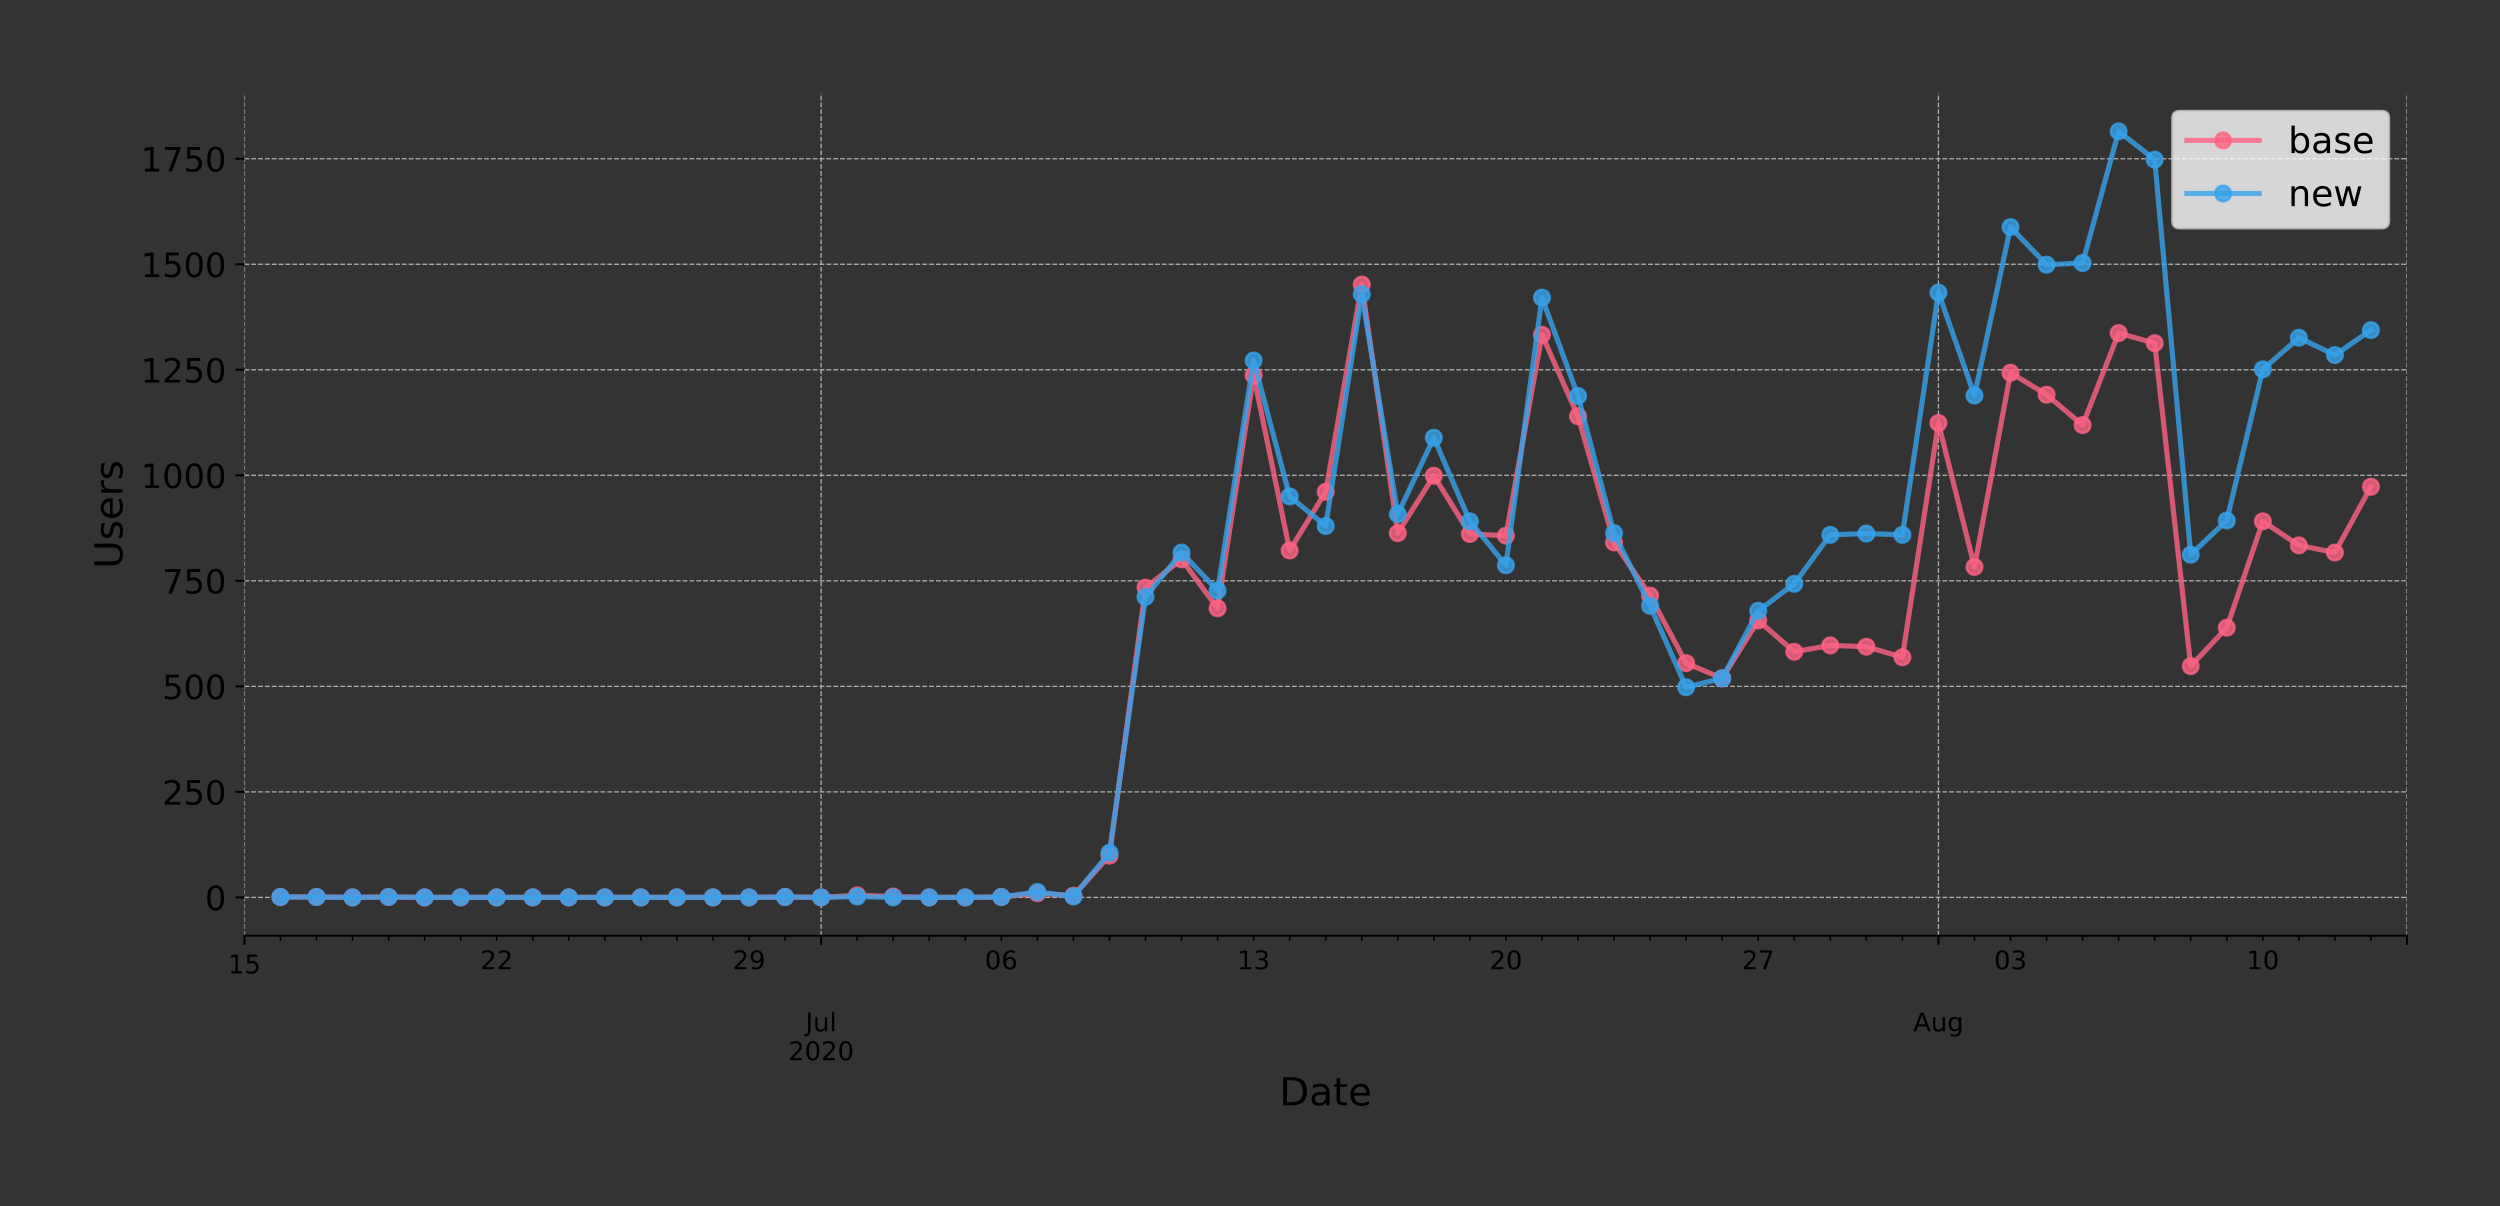 <?xml version="1.0" encoding="utf-8" standalone="no"?>
<!DOCTYPE svg PUBLIC "-//W3C//DTD SVG 1.1//EN"
  "http://www.w3.org/Graphics/SVG/1.1/DTD/svg11.dtd">
<!-- Created with matplotlib (https://matplotlib.org/) -->
<svg height="466.949pt" version="1.1" viewBox="0 0 967.602 466.949" width="967.602pt" xmlns="http://www.w3.org/2000/svg" xmlns:xlink="http://www.w3.org/1999/xlink">
 <rect x="0" y="0" width="967.602" height="466.949" fill="#333333" stroke="none"/>
 <defs>
  <style type="text/css">
*{stroke-linecap:butt;stroke-linejoin:round;}
  </style>
 </defs>
 <g id="figure_1">
  <g id="patch_1">
   <path d="M 0 466.949 
L 967.602 466.949 
L 967.602 0 
L 0 0 
z
" style="fill:none;"/>
  </g>
  <g id="axes_1">
   <g id="patch_2">
    <path d="M 94.602 362.16 
L 931.602 362.16 
L 931.602 36 
L 94.602 36 
z
" style="fill:none;"/>
   </g>
   <g id="matplotlib.axis_1">
    <g id="xtick_1">
     <g id="line2d_1">
      <path clip-path="url(#pe336661023)" d="M 94.602 362.16 
L 94.602 36 
" style="fill:none;stroke:#b0b0b0;stroke-dasharray:1.85,0.8;stroke-dashoffset:0;stroke-width:0.5;"/>
     </g>
     <g id="line2d_2">
      <defs>
       <path d="M 0 0 
L 0 3.5 
" id="m1d665d8c06" style="stroke:#000000;stroke-width:0.8;"/>
      </defs>
      <g>
       <use style="stroke:#000000;stroke-width:0.8;" x="94.602" xlink:href="#m1d665d8c06" y="362.16"/>
      </g>
     </g>
     <g id="text_1">
      <!-- 15 -->
      <defs>
       <path d="M 12.406 8.297 
L 28.516 8.297 
L 28.516 63.922 
L 10.984 60.406 
L 10.984 69.391 
L 28.422 72.906 
L 38.281 72.906 
L 38.281 8.297 
L 54.391 8.297 
L 54.391 0 
L 12.406 0 
z
" id="DejaVuSans-49"/>
       <path d="M 10.797 72.906 
L 49.516 72.906 
L 49.516 64.594 
L 19.828 64.594 
L 19.828 46.734 
Q 21.969 47.469 24.109 47.828 
Q 26.266 48.188 28.422 48.188 
Q 40.625 48.188 47.75 41.5 
Q 54.891 34.812 54.891 23.391 
Q 54.891 11.625 47.562 5.094 
Q 40.234 -1.422 26.906 -1.422 
Q 22.312 -1.422 17.547 -0.641 
Q 12.797 0.141 7.719 1.703 
L 7.719 11.625 
Q 12.109 9.234 16.797 8.062 
Q 21.484 6.891 26.703 6.891 
Q 35.156 6.891 40.078 11.328 
Q 45.016 15.766 45.016 23.391 
Q 45.016 31 40.078 35.438 
Q 35.156 39.891 26.703 39.891 
Q 22.75 39.891 18.812 39.016 
Q 14.891 38.141 10.797 36.281 
z
" id="DejaVuSans-53"/>
      </defs>
      <g transform="translate(88.24 376.758)scale(0.1 -0.1)">
       <use xlink:href="#DejaVuSans-49"/>
       <use x="63.623" xlink:href="#DejaVuSans-53"/>
      </g>
     </g>
    </g>
    <g id="xtick_2">
     <g id="line2d_3">
      <path clip-path="url(#pe336661023)" d="M 317.802 362.16 
L 317.802 36 
" style="fill:none;stroke:#b0b0b0;stroke-dasharray:1.85,0.8;stroke-dashoffset:0;stroke-width:0.5;"/>
     </g>
     <g id="line2d_4">
      <g>
       <use style="stroke:#000000;stroke-width:0.8;" x="317.802" xlink:href="#m1d665d8c06" y="362.16"/>
      </g>
     </g>
     <g id="text_2">
      <!--  -->
      <g transform="translate(317.802 376.758)scale(0.1 -0.1)"/>
      <!--  -->
      <g transform="translate(317.802 387.956)scale(0.1 -0.1)"/>
      <!-- Jul -->
      <defs>
       <path d="M 9.812 72.906 
L 19.672 72.906 
L 19.672 5.078 
Q 19.672 -8.109 14.672 -14.062 
Q 9.672 -20.016 -1.422 -20.016 
L -5.172 -20.016 
L -5.172 -11.719 
L -2.094 -11.719 
Q 4.438 -11.719 7.125 -8.047 
Q 9.812 -4.391 9.812 5.078 
z
" id="DejaVuSans-74"/>
       <path d="M 8.5 21.578 
L 8.5 54.688 
L 17.484 54.688 
L 17.484 21.922 
Q 17.484 14.156 20.5 10.266 
Q 23.531 6.391 29.594 6.391 
Q 36.859 6.391 41.078 11.031 
Q 45.312 15.672 45.312 23.688 
L 45.312 54.688 
L 54.297 54.688 
L 54.297 0 
L 45.312 0 
L 45.312 8.406 
Q 42.047 3.422 37.719 1 
Q 33.406 -1.422 27.688 -1.422 
Q 18.266 -1.422 13.375 4.438 
Q 8.5 10.297 8.5 21.578 
z
M 31.109 56 
z
" id="DejaVuSans-117"/>
       <path d="M 9.422 75.984 
L 18.406 75.984 
L 18.406 0 
L 9.422 0 
z
" id="DejaVuSans-108"/>
      </defs>
      <g transform="translate(311.769 399.154)scale(0.1 -0.1)">
       <use xlink:href="#DejaVuSans-74"/>
       <use x="29.492" xlink:href="#DejaVuSans-117"/>
       <use x="92.871" xlink:href="#DejaVuSans-108"/>
      </g>
      <!-- 2020 -->
      <defs>
       <path d="M 19.188 8.297 
L 53.609 8.297 
L 53.609 0 
L 7.328 0 
L 7.328 8.297 
Q 12.938 14.109 22.625 23.891 
Q 32.328 33.688 34.812 36.531 
Q 39.547 41.844 41.422 45.531 
Q 43.312 49.219 43.312 52.781 
Q 43.312 58.594 39.234 62.25 
Q 35.156 65.922 28.609 65.922 
Q 23.969 65.922 18.812 64.312 
Q 13.672 62.703 7.812 59.422 
L 7.812 69.391 
Q 13.766 71.781 18.938 73 
Q 24.125 74.219 28.422 74.219 
Q 39.75 74.219 46.484 68.547 
Q 53.219 62.891 53.219 53.422 
Q 53.219 48.922 51.531 44.891 
Q 49.859 40.875 45.406 35.406 
Q 44.188 33.984 37.641 27.219 
Q 31.109 20.453 19.188 8.297 
z
" id="DejaVuSans-50"/>
       <path d="M 31.781 66.406 
Q 24.172 66.406 20.328 58.906 
Q 16.5 51.422 16.5 36.375 
Q 16.5 21.391 20.328 13.891 
Q 24.172 6.391 31.781 6.391 
Q 39.453 6.391 43.281 13.891 
Q 47.125 21.391 47.125 36.375 
Q 47.125 51.422 43.281 58.906 
Q 39.453 66.406 31.781 66.406 
z
M 31.781 74.219 
Q 44.047 74.219 50.516 64.516 
Q 56.984 54.828 56.984 36.375 
Q 56.984 17.969 50.516 8.266 
Q 44.047 -1.422 31.781 -1.422 
Q 19.531 -1.422 13.062 8.266 
Q 6.594 17.969 6.594 36.375 
Q 6.594 54.828 13.062 64.516 
Q 19.531 74.219 31.781 74.219 
z
" id="DejaVuSans-48"/>
      </defs>
      <g transform="translate(305.077 410.352)scale(0.1 -0.1)">
       <use xlink:href="#DejaVuSans-50"/>
       <use x="63.623" xlink:href="#DejaVuSans-48"/>
       <use x="127.246" xlink:href="#DejaVuSans-50"/>
       <use x="190.869" xlink:href="#DejaVuSans-48"/>
      </g>
     </g>
    </g>
    <g id="xtick_3">
     <g id="line2d_5">
      <path clip-path="url(#pe336661023)" d="M 750.252 362.16 
L 750.252 36 
" style="fill:none;stroke:#b0b0b0;stroke-dasharray:1.85,0.8;stroke-dashoffset:0;stroke-width:0.5;"/>
     </g>
     <g id="line2d_6">
      <g>
       <use style="stroke:#000000;stroke-width:0.8;" x="750.252" xlink:href="#m1d665d8c06" y="362.16"/>
      </g>
     </g>
     <g id="text_3">
      <!--  -->
      <g transform="translate(750.252 376.758)scale(0.1 -0.1)"/>
      <!--  -->
      <g transform="translate(750.252 387.956)scale(0.1 -0.1)"/>
      <!-- Aug -->
      <defs>
       <path d="M 34.188 63.188 
L 20.797 26.906 
L 47.609 26.906 
z
M 28.609 72.906 
L 39.797 72.906 
L 67.578 0 
L 57.328 0 
L 50.688 18.703 
L 17.828 18.703 
L 11.188 0 
L 0.781 0 
z
" id="DejaVuSans-65"/>
       <path d="M 45.406 27.984 
Q 45.406 37.75 41.375 43.109 
Q 37.359 48.484 30.078 48.484 
Q 22.859 48.484 18.828 43.109 
Q 14.797 37.75 14.797 27.984 
Q 14.797 18.266 18.828 12.891 
Q 22.859 7.516 30.078 7.516 
Q 37.359 7.516 41.375 12.891 
Q 45.406 18.266 45.406 27.984 
z
M 54.391 6.781 
Q 54.391 -7.172 48.188 -13.984 
Q 42 -20.797 29.203 -20.797 
Q 24.469 -20.797 20.266 -20.094 
Q 16.062 -19.391 12.109 -17.922 
L 12.109 -9.188 
Q 16.062 -11.328 19.922 -12.344 
Q 23.781 -13.375 27.781 -13.375 
Q 36.625 -13.375 41.016 -8.766 
Q 45.406 -4.156 45.406 5.172 
L 45.406 9.625 
Q 42.625 4.781 38.281 2.391 
Q 33.938 0 27.875 0 
Q 17.828 0 11.672 7.656 
Q 5.516 15.328 5.516 27.984 
Q 5.516 40.672 11.672 48.328 
Q 17.828 56 27.875 56 
Q 33.938 56 38.281 53.609 
Q 42.625 51.219 45.406 46.391 
L 45.406 54.688 
L 54.391 54.688 
z
" id="DejaVuSans-103"/>
      </defs>
      <g transform="translate(740.489 399.154)scale(0.1 -0.1)">
       <use xlink:href="#DejaVuSans-65"/>
       <use x="68.408" xlink:href="#DejaVuSans-117"/>
       <use x="131.787" xlink:href="#DejaVuSans-103"/>
      </g>
     </g>
    </g>
    <g id="xtick_4">
     <g id="line2d_7">
      <path clip-path="url(#pe336661023)" d="M 931.602 362.16 
L 931.602 36 
" style="fill:none;stroke:#b0b0b0;stroke-dasharray:1.85,0.8;stroke-dashoffset:0;stroke-width:0.5;"/>
     </g>
     <g id="line2d_8">
      <g>
       <use style="stroke:#000000;stroke-width:0.8;" x="931.602" xlink:href="#m1d665d8c06" y="362.16"/>
      </g>
     </g>
    </g>
    <g id="xtick_5">
     <g id="line2d_9">
      <defs>
       <path d="M 0 0 
L 0 2 
" id="ma9fa7c1e42" style="stroke:#000000;stroke-width:0.6;"/>
      </defs>
      <g>
       <use style="stroke:#000000;stroke-width:0.6;" x="108.552" xlink:href="#ma9fa7c1e42" y="362.16"/>
      </g>
     </g>
    </g>
    <g id="xtick_6">
     <g id="line2d_10">
      <g>
       <use style="stroke:#000000;stroke-width:0.6;" x="122.502" xlink:href="#ma9fa7c1e42" y="362.16"/>
      </g>
     </g>
    </g>
    <g id="xtick_7">
     <g id="line2d_11">
      <g>
       <use style="stroke:#000000;stroke-width:0.6;" x="136.452" xlink:href="#ma9fa7c1e42" y="362.16"/>
      </g>
     </g>
    </g>
    <g id="xtick_8">
     <g id="line2d_12">
      <g>
       <use style="stroke:#000000;stroke-width:0.6;" x="150.402" xlink:href="#ma9fa7c1e42" y="362.16"/>
      </g>
     </g>
    </g>
    <g id="xtick_9">
     <g id="line2d_13">
      <g>
       <use style="stroke:#000000;stroke-width:0.6;" x="164.352" xlink:href="#ma9fa7c1e42" y="362.16"/>
      </g>
     </g>
    </g>
    <g id="xtick_10">
     <g id="line2d_14">
      <g>
       <use style="stroke:#000000;stroke-width:0.6;" x="178.302" xlink:href="#ma9fa7c1e42" y="362.16"/>
      </g>
     </g>
    </g>
    <g id="xtick_11">
     <g id="line2d_15">
      <g>
       <use style="stroke:#000000;stroke-width:0.6;" x="192.252" xlink:href="#ma9fa7c1e42" y="362.16"/>
      </g>
     </g>
     <g id="text_4">
      <!-- 22 -->
      <g transform="translate(185.89 375.158)scale(0.1 -0.1)">
       <use xlink:href="#DejaVuSans-50"/>
       <use x="63.623" xlink:href="#DejaVuSans-50"/>
      </g>
     </g>
    </g>
    <g id="xtick_12">
     <g id="line2d_16">
      <g>
       <use style="stroke:#000000;stroke-width:0.6;" x="206.202" xlink:href="#ma9fa7c1e42" y="362.16"/>
      </g>
     </g>
    </g>
    <g id="xtick_13">
     <g id="line2d_17">
      <g>
       <use style="stroke:#000000;stroke-width:0.6;" x="220.152" xlink:href="#ma9fa7c1e42" y="362.16"/>
      </g>
     </g>
    </g>
    <g id="xtick_14">
     <g id="line2d_18">
      <g>
       <use style="stroke:#000000;stroke-width:0.6;" x="234.102" xlink:href="#ma9fa7c1e42" y="362.16"/>
      </g>
     </g>
    </g>
    <g id="xtick_15">
     <g id="line2d_19">
      <g>
       <use style="stroke:#000000;stroke-width:0.6;" x="248.052" xlink:href="#ma9fa7c1e42" y="362.16"/>
      </g>
     </g>
    </g>
    <g id="xtick_16">
     <g id="line2d_20">
      <g>
       <use style="stroke:#000000;stroke-width:0.6;" x="262.002" xlink:href="#ma9fa7c1e42" y="362.16"/>
      </g>
     </g>
    </g>
    <g id="xtick_17">
     <g id="line2d_21">
      <g>
       <use style="stroke:#000000;stroke-width:0.6;" x="275.952" xlink:href="#ma9fa7c1e42" y="362.16"/>
      </g>
     </g>
    </g>
    <g id="xtick_18">
     <g id="line2d_22">
      <g>
       <use style="stroke:#000000;stroke-width:0.6;" x="289.902" xlink:href="#ma9fa7c1e42" y="362.16"/>
      </g>
     </g>
     <g id="text_5">
      <!-- 29 -->
      <defs>
       <path d="M 10.984 1.516 
L 10.984 10.5 
Q 14.703 8.734 18.5 7.812 
Q 22.312 6.891 25.984 6.891 
Q 35.75 6.891 40.891 13.453 
Q 46.047 20.016 46.781 33.406 
Q 43.953 29.203 39.594 26.953 
Q 35.25 24.703 29.984 24.703 
Q 19.047 24.703 12.672 31.312 
Q 6.297 37.938 6.297 49.422 
Q 6.297 60.641 12.938 67.422 
Q 19.578 74.219 30.609 74.219 
Q 43.266 74.219 49.922 64.516 
Q 56.594 54.828 56.594 36.375 
Q 56.594 19.141 48.406 8.859 
Q 40.234 -1.422 26.422 -1.422 
Q 22.703 -1.422 18.891 -0.688 
Q 15.094 0.047 10.984 1.516 
z
M 30.609 32.422 
Q 37.25 32.422 41.125 36.953 
Q 45.016 41.5 45.016 49.422 
Q 45.016 57.281 41.125 61.844 
Q 37.25 66.406 30.609 66.406 
Q 23.969 66.406 20.094 61.844 
Q 16.219 57.281 16.219 49.422 
Q 16.219 41.5 20.094 36.953 
Q 23.969 32.422 30.609 32.422 
z
" id="DejaVuSans-57"/>
      </defs>
      <g transform="translate(283.54 375.158)scale(0.1 -0.1)">
       <use xlink:href="#DejaVuSans-50"/>
       <use x="63.623" xlink:href="#DejaVuSans-57"/>
      </g>
     </g>
    </g>
    <g id="xtick_19">
     <g id="line2d_23">
      <g>
       <use style="stroke:#000000;stroke-width:0.6;" x="303.852" xlink:href="#ma9fa7c1e42" y="362.16"/>
      </g>
     </g>
    </g>
    <g id="xtick_20">
     <g id="line2d_24">
      <g>
       <use style="stroke:#000000;stroke-width:0.6;" x="331.752" xlink:href="#ma9fa7c1e42" y="362.16"/>
      </g>
     </g>
    </g>
    <g id="xtick_21">
     <g id="line2d_25">
      <g>
       <use style="stroke:#000000;stroke-width:0.6;" x="345.702" xlink:href="#ma9fa7c1e42" y="362.16"/>
      </g>
     </g>
    </g>
    <g id="xtick_22">
     <g id="line2d_26">
      <g>
       <use style="stroke:#000000;stroke-width:0.6;" x="359.652" xlink:href="#ma9fa7c1e42" y="362.16"/>
      </g>
     </g>
    </g>
    <g id="xtick_23">
     <g id="line2d_27">
      <g>
       <use style="stroke:#000000;stroke-width:0.6;" x="373.602" xlink:href="#ma9fa7c1e42" y="362.16"/>
      </g>
     </g>
    </g>
    <g id="xtick_24">
     <g id="line2d_28">
      <g>
       <use style="stroke:#000000;stroke-width:0.6;" x="387.552" xlink:href="#ma9fa7c1e42" y="362.16"/>
      </g>
     </g>
     <g id="text_6">
      <!-- 06 -->
      <defs>
       <path d="M 33.016 40.375 
Q 26.375 40.375 22.484 35.828 
Q 18.609 31.297 18.609 23.391 
Q 18.609 15.531 22.484 10.953 
Q 26.375 6.391 33.016 6.391 
Q 39.656 6.391 43.531 10.953 
Q 47.406 15.531 47.406 23.391 
Q 47.406 31.297 43.531 35.828 
Q 39.656 40.375 33.016 40.375 
z
M 52.594 71.297 
L 52.594 62.312 
Q 48.875 64.062 45.094 64.984 
Q 41.312 65.922 37.594 65.922 
Q 27.828 65.922 22.672 59.328 
Q 17.531 52.734 16.797 39.406 
Q 19.672 43.656 24.016 45.922 
Q 28.375 48.188 33.594 48.188 
Q 44.578 48.188 50.953 41.516 
Q 57.328 34.859 57.328 23.391 
Q 57.328 12.156 50.688 5.359 
Q 44.047 -1.422 33.016 -1.422 
Q 20.359 -1.422 13.672 8.266 
Q 6.984 17.969 6.984 36.375 
Q 6.984 53.656 15.188 63.938 
Q 23.391 74.219 37.203 74.219 
Q 40.922 74.219 44.703 73.484 
Q 48.484 72.75 52.594 71.297 
z
" id="DejaVuSans-54"/>
      </defs>
      <g transform="translate(381.19 375.158)scale(0.1 -0.1)">
       <use xlink:href="#DejaVuSans-48"/>
       <use x="63.623" xlink:href="#DejaVuSans-54"/>
      </g>
     </g>
    </g>
    <g id="xtick_25">
     <g id="line2d_29">
      <g>
       <use style="stroke:#000000;stroke-width:0.6;" x="401.502" xlink:href="#ma9fa7c1e42" y="362.16"/>
      </g>
     </g>
    </g>
    <g id="xtick_26">
     <g id="line2d_30">
      <g>
       <use style="stroke:#000000;stroke-width:0.6;" x="415.452" xlink:href="#ma9fa7c1e42" y="362.16"/>
      </g>
     </g>
    </g>
    <g id="xtick_27">
     <g id="line2d_31">
      <g>
       <use style="stroke:#000000;stroke-width:0.6;" x="429.402" xlink:href="#ma9fa7c1e42" y="362.16"/>
      </g>
     </g>
    </g>
    <g id="xtick_28">
     <g id="line2d_32">
      <g>
       <use style="stroke:#000000;stroke-width:0.6;" x="443.352" xlink:href="#ma9fa7c1e42" y="362.16"/>
      </g>
     </g>
    </g>
    <g id="xtick_29">
     <g id="line2d_33">
      <g>
       <use style="stroke:#000000;stroke-width:0.6;" x="457.302" xlink:href="#ma9fa7c1e42" y="362.16"/>
      </g>
     </g>
    </g>
    <g id="xtick_30">
     <g id="line2d_34">
      <g>
       <use style="stroke:#000000;stroke-width:0.6;" x="471.252" xlink:href="#ma9fa7c1e42" y="362.16"/>
      </g>
     </g>
    </g>
    <g id="xtick_31">
     <g id="line2d_35">
      <g>
       <use style="stroke:#000000;stroke-width:0.6;" x="485.202" xlink:href="#ma9fa7c1e42" y="362.16"/>
      </g>
     </g>
     <g id="text_7">
      <!-- 13 -->
      <defs>
       <path d="M 40.578 39.312 
Q 47.656 37.797 51.625 33 
Q 55.609 28.219 55.609 21.188 
Q 55.609 10.406 48.188 4.484 
Q 40.766 -1.422 27.094 -1.422 
Q 22.516 -1.422 17.656 -0.516 
Q 12.797 0.391 7.625 2.203 
L 7.625 11.719 
Q 11.719 9.328 16.594 8.109 
Q 21.484 6.891 26.812 6.891 
Q 36.078 6.891 40.938 10.547 
Q 45.797 14.203 45.797 21.188 
Q 45.797 27.641 41.281 31.266 
Q 36.766 34.906 28.719 34.906 
L 20.219 34.906 
L 20.219 43.016 
L 29.109 43.016 
Q 36.375 43.016 40.234 45.922 
Q 44.094 48.828 44.094 54.297 
Q 44.094 59.906 40.109 62.906 
Q 36.141 65.922 28.719 65.922 
Q 24.656 65.922 20.016 65.031 
Q 15.375 64.156 9.812 62.312 
L 9.812 71.094 
Q 15.438 72.656 20.344 73.438 
Q 25.25 74.219 29.594 74.219 
Q 40.828 74.219 47.359 69.109 
Q 53.906 64.016 53.906 55.328 
Q 53.906 49.266 50.438 45.094 
Q 46.969 40.922 40.578 39.312 
z
" id="DejaVuSans-51"/>
      </defs>
      <g transform="translate(478.84 375.158)scale(0.1 -0.1)">
       <use xlink:href="#DejaVuSans-49"/>
       <use x="63.623" xlink:href="#DejaVuSans-51"/>
      </g>
     </g>
    </g>
    <g id="xtick_32">
     <g id="line2d_36">
      <g>
       <use style="stroke:#000000;stroke-width:0.6;" x="499.152" xlink:href="#ma9fa7c1e42" y="362.16"/>
      </g>
     </g>
    </g>
    <g id="xtick_33">
     <g id="line2d_37">
      <g>
       <use style="stroke:#000000;stroke-width:0.6;" x="513.102" xlink:href="#ma9fa7c1e42" y="362.16"/>
      </g>
     </g>
    </g>
    <g id="xtick_34">
     <g id="line2d_38">
      <g>
       <use style="stroke:#000000;stroke-width:0.6;" x="527.052" xlink:href="#ma9fa7c1e42" y="362.16"/>
      </g>
     </g>
    </g>
    <g id="xtick_35">
     <g id="line2d_39">
      <g>
       <use style="stroke:#000000;stroke-width:0.6;" x="541.002" xlink:href="#ma9fa7c1e42" y="362.16"/>
      </g>
     </g>
    </g>
    <g id="xtick_36">
     <g id="line2d_40">
      <g>
       <use style="stroke:#000000;stroke-width:0.6;" x="554.952" xlink:href="#ma9fa7c1e42" y="362.16"/>
      </g>
     </g>
    </g>
    <g id="xtick_37">
     <g id="line2d_41">
      <g>
       <use style="stroke:#000000;stroke-width:0.6;" x="568.902" xlink:href="#ma9fa7c1e42" y="362.16"/>
      </g>
     </g>
    </g>
    <g id="xtick_38">
     <g id="line2d_42">
      <g>
       <use style="stroke:#000000;stroke-width:0.6;" x="582.852" xlink:href="#ma9fa7c1e42" y="362.16"/>
      </g>
     </g>
     <g id="text_8">
      <!-- 20 -->
      <g transform="translate(576.49 375.158)scale(0.1 -0.1)">
       <use xlink:href="#DejaVuSans-50"/>
       <use x="63.623" xlink:href="#DejaVuSans-48"/>
      </g>
     </g>
    </g>
    <g id="xtick_39">
     <g id="line2d_43">
      <g>
       <use style="stroke:#000000;stroke-width:0.6;" x="596.802" xlink:href="#ma9fa7c1e42" y="362.16"/>
      </g>
     </g>
    </g>
    <g id="xtick_40">
     <g id="line2d_44">
      <g>
       <use style="stroke:#000000;stroke-width:0.6;" x="610.752" xlink:href="#ma9fa7c1e42" y="362.16"/>
      </g>
     </g>
    </g>
    <g id="xtick_41">
     <g id="line2d_45">
      <g>
       <use style="stroke:#000000;stroke-width:0.6;" x="624.702" xlink:href="#ma9fa7c1e42" y="362.16"/>
      </g>
     </g>
    </g>
    <g id="xtick_42">
     <g id="line2d_46">
      <g>
       <use style="stroke:#000000;stroke-width:0.6;" x="638.652" xlink:href="#ma9fa7c1e42" y="362.16"/>
      </g>
     </g>
    </g>
    <g id="xtick_43">
     <g id="line2d_47">
      <g>
       <use style="stroke:#000000;stroke-width:0.6;" x="652.602" xlink:href="#ma9fa7c1e42" y="362.16"/>
      </g>
     </g>
    </g>
    <g id="xtick_44">
     <g id="line2d_48">
      <g>
       <use style="stroke:#000000;stroke-width:0.6;" x="666.552" xlink:href="#ma9fa7c1e42" y="362.16"/>
      </g>
     </g>
    </g>
    <g id="xtick_45">
     <g id="line2d_49">
      <g>
       <use style="stroke:#000000;stroke-width:0.6;" x="680.502" xlink:href="#ma9fa7c1e42" y="362.16"/>
      </g>
     </g>
     <g id="text_9">
      <!-- 27 -->
      <defs>
       <path d="M 8.203 72.906 
L 55.078 72.906 
L 55.078 68.703 
L 28.609 0 
L 18.312 0 
L 43.219 64.594 
L 8.203 64.594 
z
" id="DejaVuSans-55"/>
      </defs>
      <g transform="translate(674.14 375.158)scale(0.1 -0.1)">
       <use xlink:href="#DejaVuSans-50"/>
       <use x="63.623" xlink:href="#DejaVuSans-55"/>
      </g>
     </g>
    </g>
    <g id="xtick_46">
     <g id="line2d_50">
      <g>
       <use style="stroke:#000000;stroke-width:0.6;" x="694.452" xlink:href="#ma9fa7c1e42" y="362.16"/>
      </g>
     </g>
    </g>
    <g id="xtick_47">
     <g id="line2d_51">
      <g>
       <use style="stroke:#000000;stroke-width:0.6;" x="708.402" xlink:href="#ma9fa7c1e42" y="362.16"/>
      </g>
     </g>
    </g>
    <g id="xtick_48">
     <g id="line2d_52">
      <g>
       <use style="stroke:#000000;stroke-width:0.6;" x="722.352" xlink:href="#ma9fa7c1e42" y="362.16"/>
      </g>
     </g>
    </g>
    <g id="xtick_49">
     <g id="line2d_53">
      <g>
       <use style="stroke:#000000;stroke-width:0.6;" x="736.302" xlink:href="#ma9fa7c1e42" y="362.16"/>
      </g>
     </g>
    </g>
    <g id="xtick_50">
     <g id="line2d_54">
      <g>
       <use style="stroke:#000000;stroke-width:0.6;" x="764.202" xlink:href="#ma9fa7c1e42" y="362.16"/>
      </g>
     </g>
    </g>
    <g id="xtick_51">
     <g id="line2d_55">
      <g>
       <use style="stroke:#000000;stroke-width:0.6;" x="778.152" xlink:href="#ma9fa7c1e42" y="362.16"/>
      </g>
     </g>
     <g id="text_10">
      <!-- 03 -->
      <g transform="translate(771.79 375.158)scale(0.1 -0.1)">
       <use xlink:href="#DejaVuSans-48"/>
       <use x="63.623" xlink:href="#DejaVuSans-51"/>
      </g>
     </g>
    </g>
    <g id="xtick_52">
     <g id="line2d_56">
      <g>
       <use style="stroke:#000000;stroke-width:0.6;" x="792.102" xlink:href="#ma9fa7c1e42" y="362.16"/>
      </g>
     </g>
    </g>
    <g id="xtick_53">
     <g id="line2d_57">
      <g>
       <use style="stroke:#000000;stroke-width:0.6;" x="806.052" xlink:href="#ma9fa7c1e42" y="362.16"/>
      </g>
     </g>
    </g>
    <g id="xtick_54">
     <g id="line2d_58">
      <g>
       <use style="stroke:#000000;stroke-width:0.6;" x="820.002" xlink:href="#ma9fa7c1e42" y="362.16"/>
      </g>
     </g>
    </g>
    <g id="xtick_55">
     <g id="line2d_59">
      <g>
       <use style="stroke:#000000;stroke-width:0.6;" x="833.952" xlink:href="#ma9fa7c1e42" y="362.16"/>
      </g>
     </g>
    </g>
    <g id="xtick_56">
     <g id="line2d_60">
      <g>
       <use style="stroke:#000000;stroke-width:0.6;" x="847.902" xlink:href="#ma9fa7c1e42" y="362.16"/>
      </g>
     </g>
    </g>
    <g id="xtick_57">
     <g id="line2d_61">
      <g>
       <use style="stroke:#000000;stroke-width:0.6;" x="861.852" xlink:href="#ma9fa7c1e42" y="362.16"/>
      </g>
     </g>
    </g>
    <g id="xtick_58">
     <g id="line2d_62">
      <g>
       <use style="stroke:#000000;stroke-width:0.6;" x="875.802" xlink:href="#ma9fa7c1e42" y="362.16"/>
      </g>
     </g>
     <g id="text_11">
      <!-- 10 -->
      <g transform="translate(869.44 375.158)scale(0.1 -0.1)">
       <use xlink:href="#DejaVuSans-49"/>
       <use x="63.623" xlink:href="#DejaVuSans-48"/>
      </g>
     </g>
    </g>
    <g id="xtick_59">
     <g id="line2d_63">
      <g>
       <use style="stroke:#000000;stroke-width:0.6;" x="889.752" xlink:href="#ma9fa7c1e42" y="362.16"/>
      </g>
     </g>
    </g>
    <g id="xtick_60">
     <g id="line2d_64">
      <g>
       <use style="stroke:#000000;stroke-width:0.6;" x="903.702" xlink:href="#ma9fa7c1e42" y="362.16"/>
      </g>
     </g>
    </g>
    <g id="xtick_61">
     <g id="line2d_65">
      <g>
       <use style="stroke:#000000;stroke-width:0.6;" x="917.652" xlink:href="#ma9fa7c1e42" y="362.16"/>
      </g>
     </g>
    </g>
    <g id="text_12">
     <!-- Date -->
     <defs>
      <path d="M 19.672 64.797 
L 19.672 8.109 
L 31.594 8.109 
Q 46.688 8.109 53.688 14.938 
Q 60.688 21.781 60.688 36.531 
Q 60.688 51.172 53.688 57.984 
Q 46.688 64.797 31.594 64.797 
z
M 9.812 72.906 
L 30.078 72.906 
Q 51.266 72.906 61.172 64.094 
Q 71.094 55.281 71.094 36.531 
Q 71.094 17.672 61.125 8.828 
Q 51.172 0 30.078 0 
L 9.812 0 
z
" id="DejaVuSans-68"/>
      <path d="M 34.281 27.484 
Q 23.391 27.484 19.188 25 
Q 14.984 22.516 14.984 16.5 
Q 14.984 11.719 18.141 8.906 
Q 21.297 6.109 26.703 6.109 
Q 34.188 6.109 38.703 11.406 
Q 43.219 16.703 43.219 25.484 
L 43.219 27.484 
z
M 52.203 31.203 
L 52.203 0 
L 43.219 0 
L 43.219 8.297 
Q 40.141 3.328 35.547 0.953 
Q 30.953 -1.422 24.312 -1.422 
Q 15.922 -1.422 10.953 3.297 
Q 6 8.016 6 15.922 
Q 6 25.141 12.172 29.828 
Q 18.359 34.516 30.609 34.516 
L 43.219 34.516 
L 43.219 35.406 
Q 43.219 41.609 39.141 45 
Q 35.062 48.391 27.688 48.391 
Q 23 48.391 18.547 47.266 
Q 14.109 46.141 10.016 43.891 
L 10.016 52.203 
Q 14.938 54.109 19.578 55.047 
Q 24.219 56 28.609 56 
Q 40.484 56 46.344 49.844 
Q 52.203 43.703 52.203 31.203 
z
" id="DejaVuSans-97"/>
      <path d="M 18.312 70.219 
L 18.312 54.688 
L 36.812 54.688 
L 36.812 47.703 
L 18.312 47.703 
L 18.312 18.016 
Q 18.312 11.328 20.141 9.422 
Q 21.969 7.516 27.594 7.516 
L 36.812 7.516 
L 36.812 0 
L 27.594 0 
Q 17.188 0 13.234 3.875 
Q 9.281 7.766 9.281 18.016 
L 9.281 47.703 
L 2.688 47.703 
L 2.688 54.688 
L 9.281 54.688 
L 9.281 70.219 
z
" id="DejaVuSans-116"/>
      <path d="M 56.203 29.594 
L 56.203 25.203 
L 14.891 25.203 
Q 15.484 15.922 20.484 11.062 
Q 25.484 6.203 34.422 6.203 
Q 39.594 6.203 44.453 7.469 
Q 49.312 8.734 54.109 11.281 
L 54.109 2.781 
Q 49.266 0.734 44.188 -0.344 
Q 39.109 -1.422 33.891 -1.422 
Q 20.797 -1.422 13.156 6.188 
Q 5.516 13.812 5.516 26.812 
Q 5.516 40.234 12.766 48.109 
Q 20.016 56 32.328 56 
Q 43.359 56 49.781 48.891 
Q 56.203 41.797 56.203 29.594 
z
M 47.219 32.234 
Q 47.125 39.594 43.094 43.984 
Q 39.062 48.391 32.422 48.391 
Q 24.906 48.391 20.391 44.141 
Q 15.875 39.891 15.188 32.172 
z
" id="DejaVuSans-101"/>
     </defs>
     <g transform="translate(495.176 427.829)scale(0.15 -0.15)">
      <use xlink:href="#DejaVuSans-68"/>
      <use x="77.002" xlink:href="#DejaVuSans-97"/>
      <use x="138.281" xlink:href="#DejaVuSans-116"/>
      <use x="177.49" xlink:href="#DejaVuSans-101"/>
     </g>
    </g>
   </g>
   <g id="matplotlib.axis_2">
    <g id="ytick_1">
     <g id="line2d_66">
      <path clip-path="url(#pe336661023)" d="M 94.602 347.335 
L 931.602 347.335 
" style="fill:none;stroke:#b0b0b0;stroke-dasharray:1.85,0.8;stroke-dashoffset:0;stroke-width:0.5;"/>
     </g>
     <g id="line2d_67">
      <defs>
       <path d="M 0 0 
L -3.5 0 
" id="md118303902" style="stroke:#000000;stroke-width:0.8;"/>
      </defs>
      <g>
       <use style="stroke:#000000;stroke-width:0.8;" x="94.602" xlink:href="#md118303902" y="347.335"/>
      </g>
     </g>
     <g id="text_13">
      <!-- 0 -->
      <g transform="translate(79.331 352.274)scale(0.13 -0.13)">
       <use xlink:href="#DejaVuSans-48"/>
      </g>
     </g>
    </g>
    <g id="ytick_2">
     <g id="line2d_68">
      <path clip-path="url(#pe336661023)" d="M 94.602 306.493 
L 931.602 306.493 
" style="fill:none;stroke:#b0b0b0;stroke-dasharray:1.85,0.8;stroke-dashoffset:0;stroke-width:0.5;"/>
     </g>
     <g id="line2d_69">
      <g>
       <use style="stroke:#000000;stroke-width:0.8;" x="94.602" xlink:href="#md118303902" y="306.493"/>
      </g>
     </g>
     <g id="text_14">
      <!-- 250 -->
      <g transform="translate(62.788 311.432)scale(0.13 -0.13)">
       <use xlink:href="#DejaVuSans-50"/>
       <use x="63.623" xlink:href="#DejaVuSans-53"/>
       <use x="127.246" xlink:href="#DejaVuSans-48"/>
      </g>
     </g>
    </g>
    <g id="ytick_3">
     <g id="line2d_70">
      <path clip-path="url(#pe336661023)" d="M 94.602 265.652 
L 931.602 265.652 
" style="fill:none;stroke:#b0b0b0;stroke-dasharray:1.85,0.8;stroke-dashoffset:0;stroke-width:0.5;"/>
     </g>
     <g id="line2d_71">
      <g>
       <use style="stroke:#000000;stroke-width:0.8;" x="94.602" xlink:href="#md118303902" y="265.652"/>
      </g>
     </g>
     <g id="text_15">
      <!-- 500 -->
      <g transform="translate(62.788 270.591)scale(0.13 -0.13)">
       <use xlink:href="#DejaVuSans-53"/>
       <use x="63.623" xlink:href="#DejaVuSans-48"/>
       <use x="127.246" xlink:href="#DejaVuSans-48"/>
      </g>
     </g>
    </g>
    <g id="ytick_4">
     <g id="line2d_72">
      <path clip-path="url(#pe336661023)" d="M 94.602 224.81 
L 931.602 224.81 
" style="fill:none;stroke:#b0b0b0;stroke-dasharray:1.85,0.8;stroke-dashoffset:0;stroke-width:0.5;"/>
     </g>
     <g id="line2d_73">
      <g>
       <use style="stroke:#000000;stroke-width:0.8;" x="94.602" xlink:href="#md118303902" y="224.81"/>
      </g>
     </g>
     <g id="text_16">
      <!-- 750 -->
      <g transform="translate(62.788 229.749)scale(0.13 -0.13)">
       <use xlink:href="#DejaVuSans-55"/>
       <use x="63.623" xlink:href="#DejaVuSans-53"/>
       <use x="127.246" xlink:href="#DejaVuSans-48"/>
      </g>
     </g>
    </g>
    <g id="ytick_5">
     <g id="line2d_74">
      <path clip-path="url(#pe336661023)" d="M 94.602 183.969 
L 931.602 183.969 
" style="fill:none;stroke:#b0b0b0;stroke-dasharray:1.85,0.8;stroke-dashoffset:0;stroke-width:0.5;"/>
     </g>
     <g id="line2d_75">
      <g>
       <use style="stroke:#000000;stroke-width:0.8;" x="94.602" xlink:href="#md118303902" y="183.969"/>
      </g>
     </g>
     <g id="text_17">
      <!-- 1000 -->
      <g transform="translate(54.517 188.908)scale(0.13 -0.13)">
       <use xlink:href="#DejaVuSans-49"/>
       <use x="63.623" xlink:href="#DejaVuSans-48"/>
       <use x="127.246" xlink:href="#DejaVuSans-48"/>
       <use x="190.869" xlink:href="#DejaVuSans-48"/>
      </g>
     </g>
    </g>
    <g id="ytick_6">
     <g id="line2d_76">
      <path clip-path="url(#pe336661023)" d="M 94.602 143.127 
L 931.602 143.127 
" style="fill:none;stroke:#b0b0b0;stroke-dasharray:1.85,0.8;stroke-dashoffset:0;stroke-width:0.5;"/>
     </g>
     <g id="line2d_77">
      <g>
       <use style="stroke:#000000;stroke-width:0.8;" x="94.602" xlink:href="#md118303902" y="143.127"/>
      </g>
     </g>
     <g id="text_18">
      <!-- 1250 -->
      <g transform="translate(54.517 148.066)scale(0.13 -0.13)">
       <use xlink:href="#DejaVuSans-49"/>
       <use x="63.623" xlink:href="#DejaVuSans-50"/>
       <use x="127.246" xlink:href="#DejaVuSans-53"/>
       <use x="190.869" xlink:href="#DejaVuSans-48"/>
      </g>
     </g>
    </g>
    <g id="ytick_7">
     <g id="line2d_78">
      <path clip-path="url(#pe336661023)" d="M 94.602 102.286 
L 931.602 102.286 
" style="fill:none;stroke:#b0b0b0;stroke-dasharray:1.85,0.8;stroke-dashoffset:0;stroke-width:0.5;"/>
     </g>
     <g id="line2d_79">
      <g>
       <use style="stroke:#000000;stroke-width:0.8;" x="94.602" xlink:href="#md118303902" y="102.286"/>
      </g>
     </g>
     <g id="text_19">
      <!-- 1500 -->
      <g transform="translate(54.517 107.225)scale(0.13 -0.13)">
       <use xlink:href="#DejaVuSans-49"/>
       <use x="63.623" xlink:href="#DejaVuSans-53"/>
       <use x="127.246" xlink:href="#DejaVuSans-48"/>
       <use x="190.869" xlink:href="#DejaVuSans-48"/>
      </g>
     </g>
    </g>
    <g id="ytick_8">
     <g id="line2d_80">
      <path clip-path="url(#pe336661023)" d="M 94.602 61.444 
L 931.602 61.444 
" style="fill:none;stroke:#b0b0b0;stroke-dasharray:1.85,0.8;stroke-dashoffset:0;stroke-width:0.5;"/>
     </g>
     <g id="line2d_81">
      <g>
       <use style="stroke:#000000;stroke-width:0.8;" x="94.602" xlink:href="#md118303902" y="61.444"/>
      </g>
     </g>
     <g id="text_20">
      <!-- 1750 -->
      <g transform="translate(54.517 66.383)scale(0.13 -0.13)">
       <use xlink:href="#DejaVuSans-49"/>
       <use x="63.623" xlink:href="#DejaVuSans-55"/>
       <use x="127.246" xlink:href="#DejaVuSans-53"/>
       <use x="190.869" xlink:href="#DejaVuSans-48"/>
      </g>
     </g>
    </g>
    <g id="text_21">
     <!-- Users -->
     <defs>
      <path d="M 8.688 72.906 
L 18.609 72.906 
L 18.609 28.609 
Q 18.609 16.891 22.844 11.734 
Q 27.094 6.594 36.625 6.594 
Q 46.094 6.594 50.344 11.734 
Q 54.594 16.891 54.594 28.609 
L 54.594 72.906 
L 64.5 72.906 
L 64.5 27.391 
Q 64.5 13.141 57.438 5.859 
Q 50.391 -1.422 36.625 -1.422 
Q 22.797 -1.422 15.734 5.859 
Q 8.688 13.141 8.688 27.391 
z
" id="DejaVuSans-85"/>
      <path d="M 44.281 53.078 
L 44.281 44.578 
Q 40.484 46.531 36.375 47.5 
Q 32.281 48.484 27.875 48.484 
Q 21.188 48.484 17.844 46.438 
Q 14.5 44.391 14.5 40.281 
Q 14.5 37.156 16.891 35.375 
Q 19.281 33.594 26.516 31.984 
L 29.594 31.297 
Q 39.156 29.25 43.188 25.516 
Q 47.219 21.781 47.219 15.094 
Q 47.219 7.469 41.188 3.016 
Q 35.156 -1.422 24.609 -1.422 
Q 20.219 -1.422 15.453 -0.562 
Q 10.688 0.297 5.422 2 
L 5.422 11.281 
Q 10.406 8.688 15.234 7.391 
Q 20.062 6.109 24.812 6.109 
Q 31.156 6.109 34.562 8.281 
Q 37.984 10.453 37.984 14.406 
Q 37.984 18.062 35.516 20.016 
Q 33.062 21.969 24.703 23.781 
L 21.578 24.516 
Q 13.234 26.266 9.516 29.906 
Q 5.812 33.547 5.812 39.891 
Q 5.812 47.609 11.281 51.797 
Q 16.75 56 26.812 56 
Q 31.781 56 36.172 55.266 
Q 40.578 54.547 44.281 53.078 
z
" id="DejaVuSans-115"/>
      <path d="M 41.109 46.297 
Q 39.594 47.172 37.812 47.578 
Q 36.031 48 33.891 48 
Q 26.266 48 22.188 43.047 
Q 18.109 38.094 18.109 28.812 
L 18.109 0 
L 9.078 0 
L 9.078 54.688 
L 18.109 54.688 
L 18.109 46.188 
Q 20.953 51.172 25.484 53.578 
Q 30.031 56 36.531 56 
Q 37.453 56 38.578 55.875 
Q 39.703 55.766 41.062 55.516 
z
" id="DejaVuSans-114"/>
     </defs>
     <g transform="translate(47.398 220.081)rotate(-90)scale(0.15 -0.15)">
      <use xlink:href="#DejaVuSans-85"/>
      <use x="73.193" xlink:href="#DejaVuSans-115"/>
      <use x="125.293" xlink:href="#DejaVuSans-101"/>
      <use x="186.816" xlink:href="#DejaVuSans-114"/>
      <use x="227.93" xlink:href="#DejaVuSans-115"/>
     </g>
    </g>
   </g>
   <g id="line2d_82">
    <path clip-path="url(#pe336661023)" d="M 108.552 347.171 
L 122.502 347.171 
L 136.452 347.335 
L 150.402 347.171 
L 164.352 347.335 
L 178.302 347.335 
L 192.252 347.335 
L 206.202 347.335 
L 220.152 347.335 
L 234.102 347.335 
L 248.052 347.335 
L 262.002 347.335 
L 275.952 347.335 
L 289.902 347.335 
L 303.852 347.171 
L 317.802 347.335 
L 331.752 346.518 
L 345.702 347.008 
L 359.652 347.335 
L 373.602 347.335 
L 387.552 347.171 
L 401.502 345.701 
L 415.452 346.681 
L 429.402 331.161 
L 443.352 227.424 
L 457.302 216.478 
L 471.252 235.429 
L 485.202 145.251 
L 499.152 213.048 
L 513.102 190.34 
L 527.052 110.127 
L 541.002 206.35 
L 554.952 184.132 
L 568.902 206.677 
L 582.852 207.33 
L 596.802 129.568 
L 610.752 161.097 
L 624.702 209.944 
L 638.652 230.528 
L 652.602 256.666 
L 666.552 262.548 
L 680.502 240.167 
L 694.452 252.256 
L 708.402 249.805 
L 722.352 250.295 
L 736.302 254.379 
L 750.252 163.711 
L 764.202 219.419 
L 778.152 144.271 
L 792.102 152.766 
L 806.052 164.528 
L 820.002 128.914 
L 833.952 132.835 
L 847.902 257.81 
L 861.852 242.944 
L 875.802 201.776 
L 889.752 211.087 
L 903.702 213.865 
L 917.652 188.38 
" style="fill:none;stroke:#ff6384;stroke-linecap:square;stroke-opacity:0.8;stroke-width:2;"/>
    <defs>
     <path d="M 0 3 
C 0.796 3 1.559 2.684 2.121 2.121 
C 2.684 1.559 3 0.796 3 0 
C 3 -0.796 2.684 -1.559 2.121 -2.121 
C 1.559 -2.684 0.796 -3 0 -3 
C -0.796 -3 -1.559 -2.684 -2.121 -2.121 
C -2.684 -1.559 -3 -0.796 -3 0 
C -3 0.796 -2.684 1.559 -2.121 2.121 
C -1.559 2.684 -0.796 3 0 3 
z
" id="m6998286733" style="stroke:#ff6384;stroke-opacity:0.8;"/>
    </defs>
    <g clip-path="url(#pe336661023)">
     <use style="fill:#ff6384;fill-opacity:0.8;stroke:#ff6384;stroke-opacity:0.8;" x="108.552" xlink:href="#m6998286733" y="347.171"/>
     <use style="fill:#ff6384;fill-opacity:0.8;stroke:#ff6384;stroke-opacity:0.8;" x="122.502" xlink:href="#m6998286733" y="347.171"/>
     <use style="fill:#ff6384;fill-opacity:0.8;stroke:#ff6384;stroke-opacity:0.8;" x="136.452" xlink:href="#m6998286733" y="347.335"/>
     <use style="fill:#ff6384;fill-opacity:0.8;stroke:#ff6384;stroke-opacity:0.8;" x="150.402" xlink:href="#m6998286733" y="347.171"/>
     <use style="fill:#ff6384;fill-opacity:0.8;stroke:#ff6384;stroke-opacity:0.8;" x="164.352" xlink:href="#m6998286733" y="347.335"/>
     <use style="fill:#ff6384;fill-opacity:0.8;stroke:#ff6384;stroke-opacity:0.8;" x="178.302" xlink:href="#m6998286733" y="347.335"/>
     <use style="fill:#ff6384;fill-opacity:0.8;stroke:#ff6384;stroke-opacity:0.8;" x="192.252" xlink:href="#m6998286733" y="347.335"/>
     <use style="fill:#ff6384;fill-opacity:0.8;stroke:#ff6384;stroke-opacity:0.8;" x="206.202" xlink:href="#m6998286733" y="347.335"/>
     <use style="fill:#ff6384;fill-opacity:0.8;stroke:#ff6384;stroke-opacity:0.8;" x="220.152" xlink:href="#m6998286733" y="347.335"/>
     <use style="fill:#ff6384;fill-opacity:0.8;stroke:#ff6384;stroke-opacity:0.8;" x="234.102" xlink:href="#m6998286733" y="347.335"/>
     <use style="fill:#ff6384;fill-opacity:0.8;stroke:#ff6384;stroke-opacity:0.8;" x="248.052" xlink:href="#m6998286733" y="347.335"/>
     <use style="fill:#ff6384;fill-opacity:0.8;stroke:#ff6384;stroke-opacity:0.8;" x="262.002" xlink:href="#m6998286733" y="347.335"/>
     <use style="fill:#ff6384;fill-opacity:0.8;stroke:#ff6384;stroke-opacity:0.8;" x="275.952" xlink:href="#m6998286733" y="347.335"/>
     <use style="fill:#ff6384;fill-opacity:0.8;stroke:#ff6384;stroke-opacity:0.8;" x="289.902" xlink:href="#m6998286733" y="347.335"/>
     <use style="fill:#ff6384;fill-opacity:0.8;stroke:#ff6384;stroke-opacity:0.8;" x="303.852" xlink:href="#m6998286733" y="347.171"/>
     <use style="fill:#ff6384;fill-opacity:0.8;stroke:#ff6384;stroke-opacity:0.8;" x="317.802" xlink:href="#m6998286733" y="347.335"/>
     <use style="fill:#ff6384;fill-opacity:0.8;stroke:#ff6384;stroke-opacity:0.8;" x="331.752" xlink:href="#m6998286733" y="346.518"/>
     <use style="fill:#ff6384;fill-opacity:0.8;stroke:#ff6384;stroke-opacity:0.8;" x="345.702" xlink:href="#m6998286733" y="347.008"/>
     <use style="fill:#ff6384;fill-opacity:0.8;stroke:#ff6384;stroke-opacity:0.8;" x="359.652" xlink:href="#m6998286733" y="347.335"/>
     <use style="fill:#ff6384;fill-opacity:0.8;stroke:#ff6384;stroke-opacity:0.8;" x="373.602" xlink:href="#m6998286733" y="347.335"/>
     <use style="fill:#ff6384;fill-opacity:0.8;stroke:#ff6384;stroke-opacity:0.8;" x="387.552" xlink:href="#m6998286733" y="347.171"/>
     <use style="fill:#ff6384;fill-opacity:0.8;stroke:#ff6384;stroke-opacity:0.8;" x="401.502" xlink:href="#m6998286733" y="345.701"/>
     <use style="fill:#ff6384;fill-opacity:0.8;stroke:#ff6384;stroke-opacity:0.8;" x="415.452" xlink:href="#m6998286733" y="346.681"/>
     <use style="fill:#ff6384;fill-opacity:0.8;stroke:#ff6384;stroke-opacity:0.8;" x="429.402" xlink:href="#m6998286733" y="331.161"/>
     <use style="fill:#ff6384;fill-opacity:0.8;stroke:#ff6384;stroke-opacity:0.8;" x="443.352" xlink:href="#m6998286733" y="227.424"/>
     <use style="fill:#ff6384;fill-opacity:0.8;stroke:#ff6384;stroke-opacity:0.8;" x="457.302" xlink:href="#m6998286733" y="216.478"/>
     <use style="fill:#ff6384;fill-opacity:0.8;stroke:#ff6384;stroke-opacity:0.8;" x="471.252" xlink:href="#m6998286733" y="235.429"/>
     <use style="fill:#ff6384;fill-opacity:0.8;stroke:#ff6384;stroke-opacity:0.8;" x="485.202" xlink:href="#m6998286733" y="145.251"/>
     <use style="fill:#ff6384;fill-opacity:0.8;stroke:#ff6384;stroke-opacity:0.8;" x="499.152" xlink:href="#m6998286733" y="213.048"/>
     <use style="fill:#ff6384;fill-opacity:0.8;stroke:#ff6384;stroke-opacity:0.8;" x="513.102" xlink:href="#m6998286733" y="190.34"/>
     <use style="fill:#ff6384;fill-opacity:0.8;stroke:#ff6384;stroke-opacity:0.8;" x="527.052" xlink:href="#m6998286733" y="110.127"/>
     <use style="fill:#ff6384;fill-opacity:0.8;stroke:#ff6384;stroke-opacity:0.8;" x="541.002" xlink:href="#m6998286733" y="206.35"/>
     <use style="fill:#ff6384;fill-opacity:0.8;stroke:#ff6384;stroke-opacity:0.8;" x="554.952" xlink:href="#m6998286733" y="184.132"/>
     <use style="fill:#ff6384;fill-opacity:0.8;stroke:#ff6384;stroke-opacity:0.8;" x="568.902" xlink:href="#m6998286733" y="206.677"/>
     <use style="fill:#ff6384;fill-opacity:0.8;stroke:#ff6384;stroke-opacity:0.8;" x="582.852" xlink:href="#m6998286733" y="207.33"/>
     <use style="fill:#ff6384;fill-opacity:0.8;stroke:#ff6384;stroke-opacity:0.8;" x="596.802" xlink:href="#m6998286733" y="129.568"/>
     <use style="fill:#ff6384;fill-opacity:0.8;stroke:#ff6384;stroke-opacity:0.8;" x="610.752" xlink:href="#m6998286733" y="161.097"/>
     <use style="fill:#ff6384;fill-opacity:0.8;stroke:#ff6384;stroke-opacity:0.8;" x="624.702" xlink:href="#m6998286733" y="209.944"/>
     <use style="fill:#ff6384;fill-opacity:0.8;stroke:#ff6384;stroke-opacity:0.8;" x="638.652" xlink:href="#m6998286733" y="230.528"/>
     <use style="fill:#ff6384;fill-opacity:0.8;stroke:#ff6384;stroke-opacity:0.8;" x="652.602" xlink:href="#m6998286733" y="256.666"/>
     <use style="fill:#ff6384;fill-opacity:0.8;stroke:#ff6384;stroke-opacity:0.8;" x="666.552" xlink:href="#m6998286733" y="262.548"/>
     <use style="fill:#ff6384;fill-opacity:0.8;stroke:#ff6384;stroke-opacity:0.8;" x="680.502" xlink:href="#m6998286733" y="240.167"/>
     <use style="fill:#ff6384;fill-opacity:0.8;stroke:#ff6384;stroke-opacity:0.8;" x="694.452" xlink:href="#m6998286733" y="252.256"/>
     <use style="fill:#ff6384;fill-opacity:0.8;stroke:#ff6384;stroke-opacity:0.8;" x="708.402" xlink:href="#m6998286733" y="249.805"/>
     <use style="fill:#ff6384;fill-opacity:0.8;stroke:#ff6384;stroke-opacity:0.8;" x="722.352" xlink:href="#m6998286733" y="250.295"/>
     <use style="fill:#ff6384;fill-opacity:0.8;stroke:#ff6384;stroke-opacity:0.8;" x="736.302" xlink:href="#m6998286733" y="254.379"/>
     <use style="fill:#ff6384;fill-opacity:0.8;stroke:#ff6384;stroke-opacity:0.8;" x="750.252" xlink:href="#m6998286733" y="163.711"/>
     <use style="fill:#ff6384;fill-opacity:0.8;stroke:#ff6384;stroke-opacity:0.8;" x="764.202" xlink:href="#m6998286733" y="219.419"/>
     <use style="fill:#ff6384;fill-opacity:0.8;stroke:#ff6384;stroke-opacity:0.8;" x="778.152" xlink:href="#m6998286733" y="144.271"/>
     <use style="fill:#ff6384;fill-opacity:0.8;stroke:#ff6384;stroke-opacity:0.8;" x="792.102" xlink:href="#m6998286733" y="152.766"/>
     <use style="fill:#ff6384;fill-opacity:0.8;stroke:#ff6384;stroke-opacity:0.8;" x="806.052" xlink:href="#m6998286733" y="164.528"/>
     <use style="fill:#ff6384;fill-opacity:0.8;stroke:#ff6384;stroke-opacity:0.8;" x="820.002" xlink:href="#m6998286733" y="128.914"/>
     <use style="fill:#ff6384;fill-opacity:0.8;stroke:#ff6384;stroke-opacity:0.8;" x="833.952" xlink:href="#m6998286733" y="132.835"/>
     <use style="fill:#ff6384;fill-opacity:0.8;stroke:#ff6384;stroke-opacity:0.8;" x="847.902" xlink:href="#m6998286733" y="257.81"/>
     <use style="fill:#ff6384;fill-opacity:0.8;stroke:#ff6384;stroke-opacity:0.8;" x="861.852" xlink:href="#m6998286733" y="242.944"/>
     <use style="fill:#ff6384;fill-opacity:0.8;stroke:#ff6384;stroke-opacity:0.8;" x="875.802" xlink:href="#m6998286733" y="201.776"/>
     <use style="fill:#ff6384;fill-opacity:0.8;stroke:#ff6384;stroke-opacity:0.8;" x="889.752" xlink:href="#m6998286733" y="211.087"/>
     <use style="fill:#ff6384;fill-opacity:0.8;stroke:#ff6384;stroke-opacity:0.8;" x="903.702" xlink:href="#m6998286733" y="213.865"/>
     <use style="fill:#ff6384;fill-opacity:0.8;stroke:#ff6384;stroke-opacity:0.8;" x="917.652" xlink:href="#m6998286733" y="188.38"/>
    </g>
   </g>
   <g id="line2d_83">
    <path clip-path="url(#pe336661023)" d="M 108.552 347.171 
L 122.502 347.171 
L 136.452 347.335 
L 150.402 347.171 
L 164.352 347.335 
L 178.302 347.335 
L 192.252 347.335 
L 206.202 347.335 
L 220.152 347.335 
L 234.102 347.335 
L 248.052 347.335 
L 262.002 347.335 
L 275.952 347.335 
L 289.902 347.335 
L 303.852 347.171 
L 317.802 347.335 
L 331.752 347.008 
L 345.702 347.335 
L 359.652 347.335 
L 373.602 347.335 
L 387.552 347.171 
L 401.502 345.211 
L 415.452 347.008 
L 429.402 330.018 
L 443.352 231.018 
L 457.302 213.865 
L 471.252 228.568 
L 485.202 139.533 
L 499.152 192.137 
L 513.102 203.573 
L 527.052 113.885 
L 541.002 198.998 
L 554.952 169.429 
L 568.902 201.776 
L 582.852 218.766 
L 596.802 115.192 
L 610.752 153.256 
L 624.702 206.35 
L 638.652 234.449 
L 652.602 265.978 
L 666.552 262.548 
L 680.502 236.409 
L 694.452 225.954 
L 708.402 207.003 
L 722.352 206.513 
L 736.302 207.003 
L 750.252 113.231 
L 764.202 153.093 
L 778.152 87.91 
L 792.102 102.449 
L 806.052 101.796 
L 820.002 50.825 
L 833.952 61.771 
L 847.902 214.681 
L 861.852 201.449 
L 875.802 142.964 
L 889.752 130.711 
L 903.702 137.409 
L 917.652 127.771 
" style="fill:none;stroke:#36a2eb;stroke-linecap:square;stroke-opacity:0.8;stroke-width:2;"/>
    <defs>
     <path d="M 0 3 
C 0.796 3 1.559 2.684 2.121 2.121 
C 2.684 1.559 3 0.796 3 0 
C 3 -0.796 2.684 -1.559 2.121 -2.121 
C 1.559 -2.684 0.796 -3 0 -3 
C -0.796 -3 -1.559 -2.684 -2.121 -2.121 
C -2.684 -1.559 -3 -0.796 -3 0 
C -3 0.796 -2.684 1.559 -2.121 2.121 
C -1.559 2.684 -0.796 3 0 3 
z
" id="m88edd3df4b" style="stroke:#36a2eb;stroke-opacity:0.8;"/>
    </defs>
    <g clip-path="url(#pe336661023)">
     <use style="fill:#36a2eb;fill-opacity:0.8;stroke:#36a2eb;stroke-opacity:0.8;" x="108.552" xlink:href="#m88edd3df4b" y="347.171"/>
     <use style="fill:#36a2eb;fill-opacity:0.8;stroke:#36a2eb;stroke-opacity:0.8;" x="122.502" xlink:href="#m88edd3df4b" y="347.171"/>
     <use style="fill:#36a2eb;fill-opacity:0.8;stroke:#36a2eb;stroke-opacity:0.8;" x="136.452" xlink:href="#m88edd3df4b" y="347.335"/>
     <use style="fill:#36a2eb;fill-opacity:0.8;stroke:#36a2eb;stroke-opacity:0.8;" x="150.402" xlink:href="#m88edd3df4b" y="347.171"/>
     <use style="fill:#36a2eb;fill-opacity:0.8;stroke:#36a2eb;stroke-opacity:0.8;" x="164.352" xlink:href="#m88edd3df4b" y="347.335"/>
     <use style="fill:#36a2eb;fill-opacity:0.8;stroke:#36a2eb;stroke-opacity:0.8;" x="178.302" xlink:href="#m88edd3df4b" y="347.335"/>
     <use style="fill:#36a2eb;fill-opacity:0.8;stroke:#36a2eb;stroke-opacity:0.8;" x="192.252" xlink:href="#m88edd3df4b" y="347.335"/>
     <use style="fill:#36a2eb;fill-opacity:0.8;stroke:#36a2eb;stroke-opacity:0.8;" x="206.202" xlink:href="#m88edd3df4b" y="347.335"/>
     <use style="fill:#36a2eb;fill-opacity:0.8;stroke:#36a2eb;stroke-opacity:0.8;" x="220.152" xlink:href="#m88edd3df4b" y="347.335"/>
     <use style="fill:#36a2eb;fill-opacity:0.8;stroke:#36a2eb;stroke-opacity:0.8;" x="234.102" xlink:href="#m88edd3df4b" y="347.335"/>
     <use style="fill:#36a2eb;fill-opacity:0.8;stroke:#36a2eb;stroke-opacity:0.8;" x="248.052" xlink:href="#m88edd3df4b" y="347.335"/>
     <use style="fill:#36a2eb;fill-opacity:0.8;stroke:#36a2eb;stroke-opacity:0.8;" x="262.002" xlink:href="#m88edd3df4b" y="347.335"/>
     <use style="fill:#36a2eb;fill-opacity:0.8;stroke:#36a2eb;stroke-opacity:0.8;" x="275.952" xlink:href="#m88edd3df4b" y="347.335"/>
     <use style="fill:#36a2eb;fill-opacity:0.8;stroke:#36a2eb;stroke-opacity:0.8;" x="289.902" xlink:href="#m88edd3df4b" y="347.335"/>
     <use style="fill:#36a2eb;fill-opacity:0.8;stroke:#36a2eb;stroke-opacity:0.8;" x="303.852" xlink:href="#m88edd3df4b" y="347.171"/>
     <use style="fill:#36a2eb;fill-opacity:0.8;stroke:#36a2eb;stroke-opacity:0.8;" x="317.802" xlink:href="#m88edd3df4b" y="347.335"/>
     <use style="fill:#36a2eb;fill-opacity:0.8;stroke:#36a2eb;stroke-opacity:0.8;" x="331.752" xlink:href="#m88edd3df4b" y="347.008"/>
     <use style="fill:#36a2eb;fill-opacity:0.8;stroke:#36a2eb;stroke-opacity:0.8;" x="345.702" xlink:href="#m88edd3df4b" y="347.335"/>
     <use style="fill:#36a2eb;fill-opacity:0.8;stroke:#36a2eb;stroke-opacity:0.8;" x="359.652" xlink:href="#m88edd3df4b" y="347.335"/>
     <use style="fill:#36a2eb;fill-opacity:0.8;stroke:#36a2eb;stroke-opacity:0.8;" x="373.602" xlink:href="#m88edd3df4b" y="347.335"/>
     <use style="fill:#36a2eb;fill-opacity:0.8;stroke:#36a2eb;stroke-opacity:0.8;" x="387.552" xlink:href="#m88edd3df4b" y="347.171"/>
     <use style="fill:#36a2eb;fill-opacity:0.8;stroke:#36a2eb;stroke-opacity:0.8;" x="401.502" xlink:href="#m88edd3df4b" y="345.211"/>
     <use style="fill:#36a2eb;fill-opacity:0.8;stroke:#36a2eb;stroke-opacity:0.8;" x="415.452" xlink:href="#m88edd3df4b" y="347.008"/>
     <use style="fill:#36a2eb;fill-opacity:0.8;stroke:#36a2eb;stroke-opacity:0.8;" x="429.402" xlink:href="#m88edd3df4b" y="330.018"/>
     <use style="fill:#36a2eb;fill-opacity:0.8;stroke:#36a2eb;stroke-opacity:0.8;" x="443.352" xlink:href="#m88edd3df4b" y="231.018"/>
     <use style="fill:#36a2eb;fill-opacity:0.8;stroke:#36a2eb;stroke-opacity:0.8;" x="457.302" xlink:href="#m88edd3df4b" y="213.865"/>
     <use style="fill:#36a2eb;fill-opacity:0.8;stroke:#36a2eb;stroke-opacity:0.8;" x="471.252" xlink:href="#m88edd3df4b" y="228.568"/>
     <use style="fill:#36a2eb;fill-opacity:0.8;stroke:#36a2eb;stroke-opacity:0.8;" x="485.202" xlink:href="#m88edd3df4b" y="139.533"/>
     <use style="fill:#36a2eb;fill-opacity:0.8;stroke:#36a2eb;stroke-opacity:0.8;" x="499.152" xlink:href="#m88edd3df4b" y="192.137"/>
     <use style="fill:#36a2eb;fill-opacity:0.8;stroke:#36a2eb;stroke-opacity:0.8;" x="513.102" xlink:href="#m88edd3df4b" y="203.573"/>
     <use style="fill:#36a2eb;fill-opacity:0.8;stroke:#36a2eb;stroke-opacity:0.8;" x="527.052" xlink:href="#m88edd3df4b" y="113.885"/>
     <use style="fill:#36a2eb;fill-opacity:0.8;stroke:#36a2eb;stroke-opacity:0.8;" x="541.002" xlink:href="#m88edd3df4b" y="198.998"/>
     <use style="fill:#36a2eb;fill-opacity:0.8;stroke:#36a2eb;stroke-opacity:0.8;" x="554.952" xlink:href="#m88edd3df4b" y="169.429"/>
     <use style="fill:#36a2eb;fill-opacity:0.8;stroke:#36a2eb;stroke-opacity:0.8;" x="568.902" xlink:href="#m88edd3df4b" y="201.776"/>
     <use style="fill:#36a2eb;fill-opacity:0.8;stroke:#36a2eb;stroke-opacity:0.8;" x="582.852" xlink:href="#m88edd3df4b" y="218.766"/>
     <use style="fill:#36a2eb;fill-opacity:0.8;stroke:#36a2eb;stroke-opacity:0.8;" x="596.802" xlink:href="#m88edd3df4b" y="115.192"/>
     <use style="fill:#36a2eb;fill-opacity:0.8;stroke:#36a2eb;stroke-opacity:0.8;" x="610.752" xlink:href="#m88edd3df4b" y="153.256"/>
     <use style="fill:#36a2eb;fill-opacity:0.8;stroke:#36a2eb;stroke-opacity:0.8;" x="624.702" xlink:href="#m88edd3df4b" y="206.35"/>
     <use style="fill:#36a2eb;fill-opacity:0.8;stroke:#36a2eb;stroke-opacity:0.8;" x="638.652" xlink:href="#m88edd3df4b" y="234.449"/>
     <use style="fill:#36a2eb;fill-opacity:0.8;stroke:#36a2eb;stroke-opacity:0.8;" x="652.602" xlink:href="#m88edd3df4b" y="265.978"/>
     <use style="fill:#36a2eb;fill-opacity:0.8;stroke:#36a2eb;stroke-opacity:0.8;" x="666.552" xlink:href="#m88edd3df4b" y="262.548"/>
     <use style="fill:#36a2eb;fill-opacity:0.8;stroke:#36a2eb;stroke-opacity:0.8;" x="680.502" xlink:href="#m88edd3df4b" y="236.409"/>
     <use style="fill:#36a2eb;fill-opacity:0.8;stroke:#36a2eb;stroke-opacity:0.8;" x="694.452" xlink:href="#m88edd3df4b" y="225.954"/>
     <use style="fill:#36a2eb;fill-opacity:0.8;stroke:#36a2eb;stroke-opacity:0.8;" x="708.402" xlink:href="#m88edd3df4b" y="207.003"/>
     <use style="fill:#36a2eb;fill-opacity:0.8;stroke:#36a2eb;stroke-opacity:0.8;" x="722.352" xlink:href="#m88edd3df4b" y="206.513"/>
     <use style="fill:#36a2eb;fill-opacity:0.8;stroke:#36a2eb;stroke-opacity:0.8;" x="736.302" xlink:href="#m88edd3df4b" y="207.003"/>
     <use style="fill:#36a2eb;fill-opacity:0.8;stroke:#36a2eb;stroke-opacity:0.8;" x="750.252" xlink:href="#m88edd3df4b" y="113.231"/>
     <use style="fill:#36a2eb;fill-opacity:0.8;stroke:#36a2eb;stroke-opacity:0.8;" x="764.202" xlink:href="#m88edd3df4b" y="153.093"/>
     <use style="fill:#36a2eb;fill-opacity:0.8;stroke:#36a2eb;stroke-opacity:0.8;" x="778.152" xlink:href="#m88edd3df4b" y="87.91"/>
     <use style="fill:#36a2eb;fill-opacity:0.8;stroke:#36a2eb;stroke-opacity:0.8;" x="792.102" xlink:href="#m88edd3df4b" y="102.449"/>
     <use style="fill:#36a2eb;fill-opacity:0.8;stroke:#36a2eb;stroke-opacity:0.8;" x="806.052" xlink:href="#m88edd3df4b" y="101.796"/>
     <use style="fill:#36a2eb;fill-opacity:0.8;stroke:#36a2eb;stroke-opacity:0.8;" x="820.002" xlink:href="#m88edd3df4b" y="50.825"/>
     <use style="fill:#36a2eb;fill-opacity:0.8;stroke:#36a2eb;stroke-opacity:0.8;" x="833.952" xlink:href="#m88edd3df4b" y="61.771"/>
     <use style="fill:#36a2eb;fill-opacity:0.8;stroke:#36a2eb;stroke-opacity:0.8;" x="847.902" xlink:href="#m88edd3df4b" y="214.681"/>
     <use style="fill:#36a2eb;fill-opacity:0.8;stroke:#36a2eb;stroke-opacity:0.8;" x="861.852" xlink:href="#m88edd3df4b" y="201.449"/>
     <use style="fill:#36a2eb;fill-opacity:0.8;stroke:#36a2eb;stroke-opacity:0.8;" x="875.802" xlink:href="#m88edd3df4b" y="142.964"/>
     <use style="fill:#36a2eb;fill-opacity:0.8;stroke:#36a2eb;stroke-opacity:0.8;" x="889.752" xlink:href="#m88edd3df4b" y="130.711"/>
     <use style="fill:#36a2eb;fill-opacity:0.8;stroke:#36a2eb;stroke-opacity:0.8;" x="903.702" xlink:href="#m88edd3df4b" y="137.409"/>
     <use style="fill:#36a2eb;fill-opacity:0.8;stroke:#36a2eb;stroke-opacity:0.8;" x="917.652" xlink:href="#m88edd3df4b" y="127.771"/>
    </g>
   </g>
   <g id="patch_3">
    <path d="M 94.602 362.16 
L 931.602 362.16 
" style="fill:none;stroke:#000000;stroke-linecap:square;stroke-linejoin:miter;stroke-width:0.8;"/>
   </g>
   <g id="legend_1">
    <g id="patch_4">
     <path d="M 843.628 88.299 
L 921.802 88.299 
Q 924.602 88.299 924.602 85.499 
L 924.602 45.8 
Q 924.602 43 921.802 43 
L 843.628 43 
Q 840.827 43 840.827 45.8 
L 840.827 85.499 
Q 840.827 88.299 843.628 88.299 
z
" style="fill:#ffffff;opacity:0.8;stroke:#cccccc;stroke-linejoin:miter;"/>
    </g>
    <g id="line2d_84">
     <path d="M 846.428 54.338 
L 874.428 54.338 
" style="fill:none;stroke:#ff6384;stroke-linecap:square;stroke-opacity:0.8;stroke-width:2;"/>
    </g>
    <g id="line2d_85">
     <g>
      <use style="fill:#ff6384;fill-opacity:0.8;stroke:#ff6384;stroke-opacity:0.8;" x="860.428" xlink:href="#m6998286733" y="54.338"/>
     </g>
    </g>
    <g id="text_22">
     <!-- base -->
     <defs>
      <path d="M 48.688 27.297 
Q 48.688 37.203 44.609 42.844 
Q 40.531 48.484 33.406 48.484 
Q 26.266 48.484 22.188 42.844 
Q 18.109 37.203 18.109 27.297 
Q 18.109 17.391 22.188 11.75 
Q 26.266 6.109 33.406 6.109 
Q 40.531 6.109 44.609 11.75 
Q 48.688 17.391 48.688 27.297 
z
M 18.109 46.391 
Q 20.953 51.266 25.266 53.625 
Q 29.594 56 35.594 56 
Q 45.562 56 51.781 48.094 
Q 58.016 40.188 58.016 27.297 
Q 58.016 14.406 51.781 6.484 
Q 45.562 -1.422 35.594 -1.422 
Q 29.594 -1.422 25.266 0.953 
Q 20.953 3.328 18.109 8.203 
L 18.109 0 
L 9.078 0 
L 9.078 75.984 
L 18.109 75.984 
z
" id="DejaVuSans-98"/>
     </defs>
     <g transform="translate(885.628 59.238)scale(0.14 -0.14)">
      <use xlink:href="#DejaVuSans-98"/>
      <use x="63.477" xlink:href="#DejaVuSans-97"/>
      <use x="124.756" xlink:href="#DejaVuSans-115"/>
      <use x="176.855" xlink:href="#DejaVuSans-101"/>
     </g>
    </g>
    <g id="line2d_86">
     <path d="M 846.428 74.887 
L 874.428 74.887 
" style="fill:none;stroke:#36a2eb;stroke-linecap:square;stroke-opacity:0.8;stroke-width:2;"/>
    </g>
    <g id="line2d_87">
     <g>
      <use style="fill:#36a2eb;fill-opacity:0.8;stroke:#36a2eb;stroke-opacity:0.8;" x="860.428" xlink:href="#m88edd3df4b" y="74.887"/>
     </g>
    </g>
    <g id="text_23">
     <!-- new -->
     <defs>
      <path d="M 54.891 33.016 
L 54.891 0 
L 45.906 0 
L 45.906 32.719 
Q 45.906 40.484 42.875 44.328 
Q 39.844 48.188 33.797 48.188 
Q 26.516 48.188 22.312 43.547 
Q 18.109 38.922 18.109 30.906 
L 18.109 0 
L 9.078 0 
L 9.078 54.688 
L 18.109 54.688 
L 18.109 46.188 
Q 21.344 51.125 25.703 53.562 
Q 30.078 56 35.797 56 
Q 45.219 56 50.047 50.172 
Q 54.891 44.344 54.891 33.016 
z
" id="DejaVuSans-110"/>
      <path d="M 4.203 54.688 
L 13.188 54.688 
L 24.422 12.016 
L 35.594 54.688 
L 46.188 54.688 
L 57.422 12.016 
L 68.609 54.688 
L 77.594 54.688 
L 63.281 0 
L 52.688 0 
L 40.922 44.828 
L 29.109 0 
L 18.5 0 
z
" id="DejaVuSans-119"/>
     </defs>
     <g transform="translate(885.628 79.787)scale(0.14 -0.14)">
      <use xlink:href="#DejaVuSans-110"/>
      <use x="63.379" xlink:href="#DejaVuSans-101"/>
      <use x="124.902" xlink:href="#DejaVuSans-119"/>
     </g>
    </g>
   </g>
  </g>
 </g>
 <defs>
  <clipPath id="pe336661023">
   <rect height="326.16" width="837" x="94.602" y="36"/>
  </clipPath>
 </defs>
</svg>
